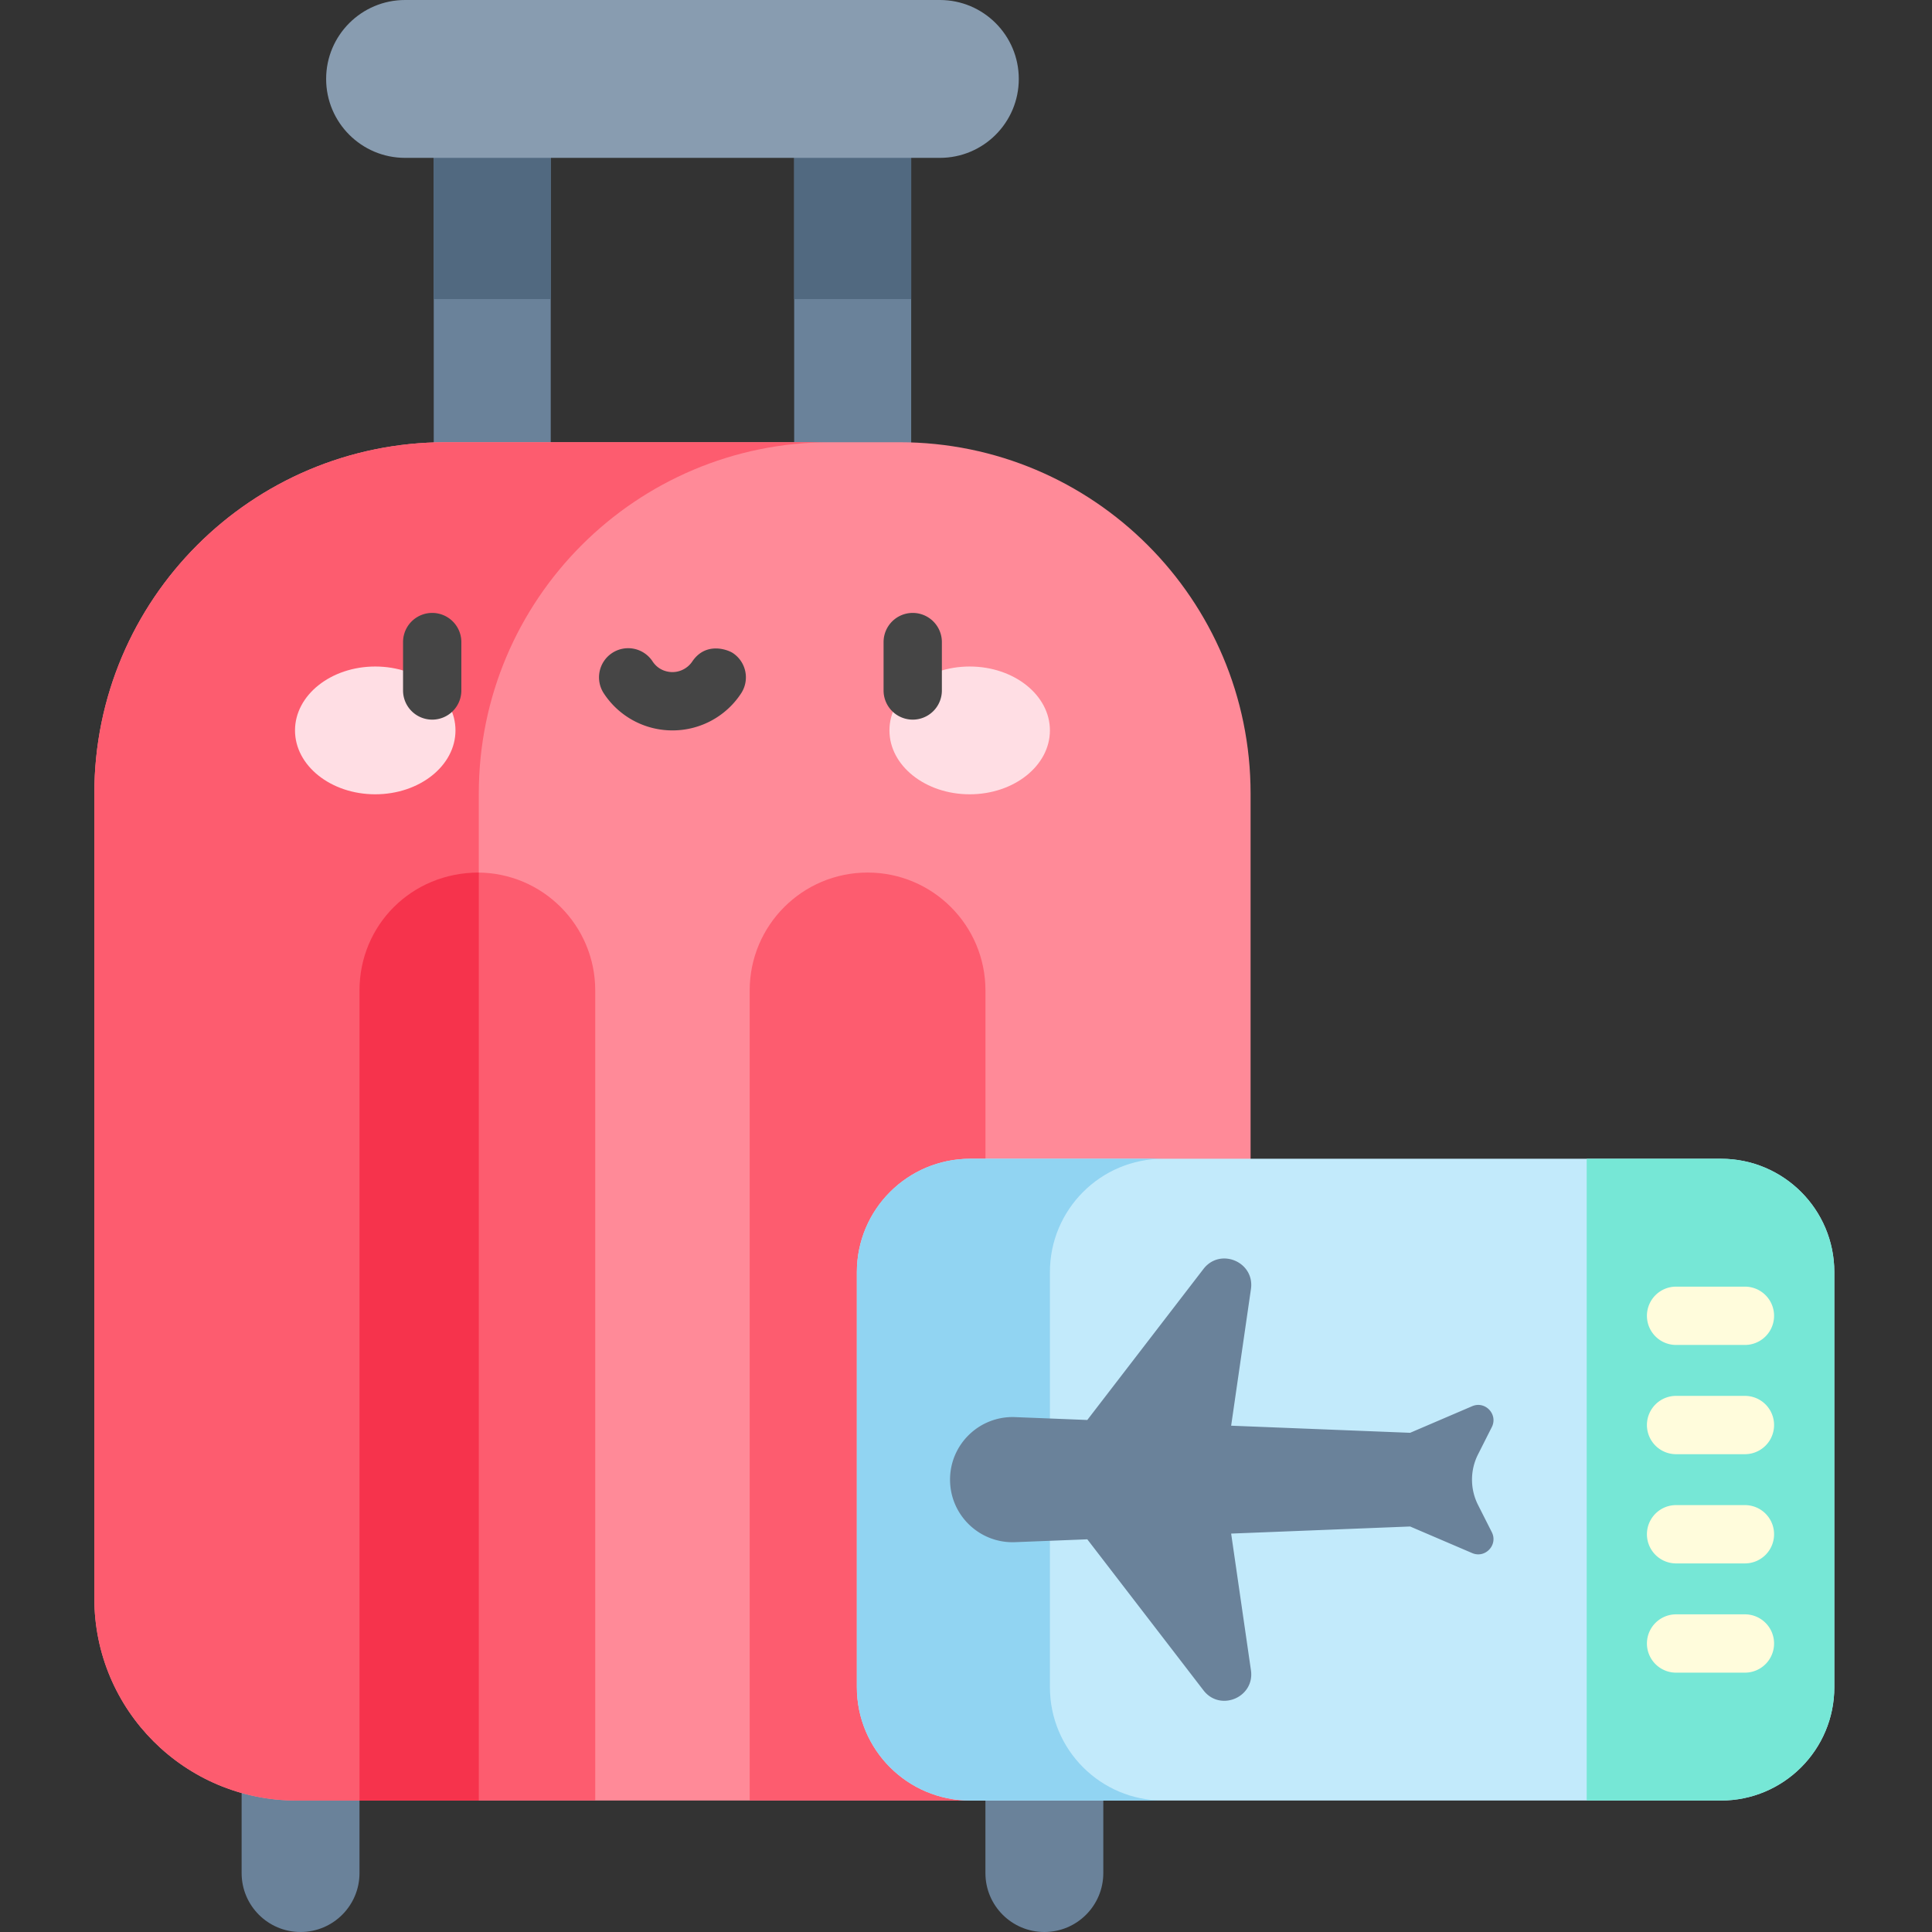 <svg viewBox="-25 0 512 512">
  <rect x="-25" y="0" width="512" height="512" fill="#333333" stroke="none"/>
  <path
    d="M54.652 512c-8.625 0-15.62-6.992-15.62-15.617v-48.07H70.27v48.07c0 8.625-6.993 15.617-15.618 15.617zm0 0M251.77 512c-8.63 0-15.622-6.992-15.622-15.617v-48.07h31.239v48.07c0 8.625-6.992 15.617-15.617 15.617zm0 0M89.945 23.293h31.008v111.93H89.945zm0 0"
    fill="#6a829a" />
  <path d="M89.945 23.293h31.008v55.965H89.945zm0 0" fill="#516980" />
  <path d="M185.465 23.293h31.008v111.93h-31.008zm0 0" fill="#6a829a" />
  <path d="M185.465 23.293h31.008v55.965h-31.008zm0 0" fill="#516980" />
  <path
    d="M252.855 477.16H53.563C23.98 477.16 0 453.18 0 423.598V210.285c0-51.414 41.68-93.09 93.094-93.09h120.23c51.414 0 93.094 41.68 93.094 93.09v213.313c0 29.582-23.98 53.562-53.563 53.562zm0 0"
    fill="#ff8a98" />
  <path
    d="M194.98 117.195H93.094C41.68 117.195 0 158.875 0 210.285v213.313c0 29.582 23.984 53.562 53.566 53.562h48.32V210.285c0-51.41 41.68-93.09 93.094-93.09zm0 0"
    fill="#fd5c6f" />
  <path d="M132.742 477.16H70.27V262.47c0-17.25 13.984-31.235 31.238-31.235 17.25 0 31.234 13.985 31.234 31.235zm0 0"
    fill="#fd5c6f" />
  <path d="M101.887 231.234c-17.895 0-31.617 13.985-31.617 31.235v214.695h31.617zm0 0" fill="#f6334c" />
  <path
    d="M236.148 477.16h-62.472V262.47c0-17.25 13.984-31.235 31.238-31.235 17.25 0 31.238 13.985 31.238 31.235V477.16zm0 0"
    fill="#fd5c6f" />
  <path
    d="M431.074 477.16H232.117c-16.594 0-30.039-13.45-30.039-30.039v-110c0-16.59 13.445-30.039 30.04-30.039h198.956c16.59 0 30.04 13.45 30.04 30.04v110c0 16.589-13.45 30.038-30.04 30.038zm0 0"
    fill="#c2eafb" />
  <path
    d="M253.238 447.121v-110c0-16.59 13.45-30.039 30.04-30.039h-51.16c-16.595 0-30.044 13.45-30.044 30.04v110c0 16.589 13.45 30.038 30.043 30.038h51.16c-16.59 0-30.039-13.45-30.039-30.039zm0 0"
    fill="#91d4f2" />
  <path
    d="M224.07 41.836H82.348c-11.551 0-20.918-9.363-20.918-20.918C61.43 9.368 70.797 0 82.348 0H224.07c11.551 0 20.918 9.367 20.918 20.918 0 11.555-9.363 20.918-20.918 20.918zm0 0"
    fill="#889cb0" />
  <path
    d="M431.074 307.082h-35.586V477.16h35.586c16.59 0 30.04-13.45 30.04-30.039v-110c0-16.59-13.45-30.039-30.04-30.039zm0 0"
    fill="#76e7d6" />
  <path
    d="M293.926 336.293l-30.781 40.016-19.133-.758c-9.41-.375-17.242 7.152-17.242 16.57s7.832 16.945 17.242 16.57l19.133-.757 30.78 40.015c4.43 5.762 13.63 1.875 12.587-5.32l-5.246-36.211 47.433-1.879 16.442 7.043c3.468 1.488 6.902-2.168 5.203-5.539l-3.656-7.234a14.844 14.844 0 010-13.371l3.656-7.239c1.699-3.367-1.735-7.027-5.203-5.539l-16.442 7.047-47.433-1.883 5.246-36.21c1.043-7.196-8.153-11.083-12.586-5.321zm0 0"
    fill="#6a829a" />
  <g fill="#fffcdc">
    <path
      d="M437.422 356.426H419.18a7.726 7.726 0 110-15.453h18.242a7.726 7.726 0 110 15.453zm0 0M437.422 385.375H419.18a7.726 7.726 0 110-15.453h18.242a7.726 7.726 0 110 15.453zm0 0M437.422 414.32H419.18a7.726 7.726 0 110-15.453h18.242a7.726 7.726 0 110 15.453zm0 0M437.422 443.27H419.18a7.726 7.726 0 110-15.453h18.242a7.726 7.726 0 110 15.453zm0 0" />
  </g>
  <path
    d="M95.707 193.566c0-9.351-9.52-16.933-21.262-16.933-11.746 0-21.265 7.582-21.265 16.933 0 9.352 9.52 16.93 21.265 16.93 11.743 0 21.262-7.578 21.262-16.93zm0 0M253.238 193.566c0-9.351-9.52-16.933-21.261-16.933-11.747 0-21.266 7.582-21.266 16.933 0 9.352 9.52 16.93 21.266 16.93 11.742 0 21.261-7.578 21.261-16.93zm0 0"
    fill="#ffdee4" />
  <path
    d="M216.883 190.71a7.726 7.726 0 01-7.727-7.726v-12.828a7.725 7.725 0 1115.45 0v12.828a7.725 7.725 0 01-7.723 7.727zm0 0M89.54 190.71a7.726 7.726 0 01-7.728-7.726v-12.828a7.725 7.725 0 1115.45 0v12.828a7.725 7.725 0 01-7.723 7.727zm0 0M158.484 175.266a6.371 6.371 0 01-5.277 2.847c-1.023 0-3.586-.281-5.277-2.847a7.73 7.73 0 00-10.7-2.22 7.73 7.73 0 00-2.214 10.704 21.713 21.713 0 0018.191 9.816 21.714 21.714 0 0018.195-9.816 7.73 7.73 0 00-2.214-10.703c-1.31-.856-7.09-3.082-10.704 2.219zm0 0"
    fill="#454545" />
</svg>
